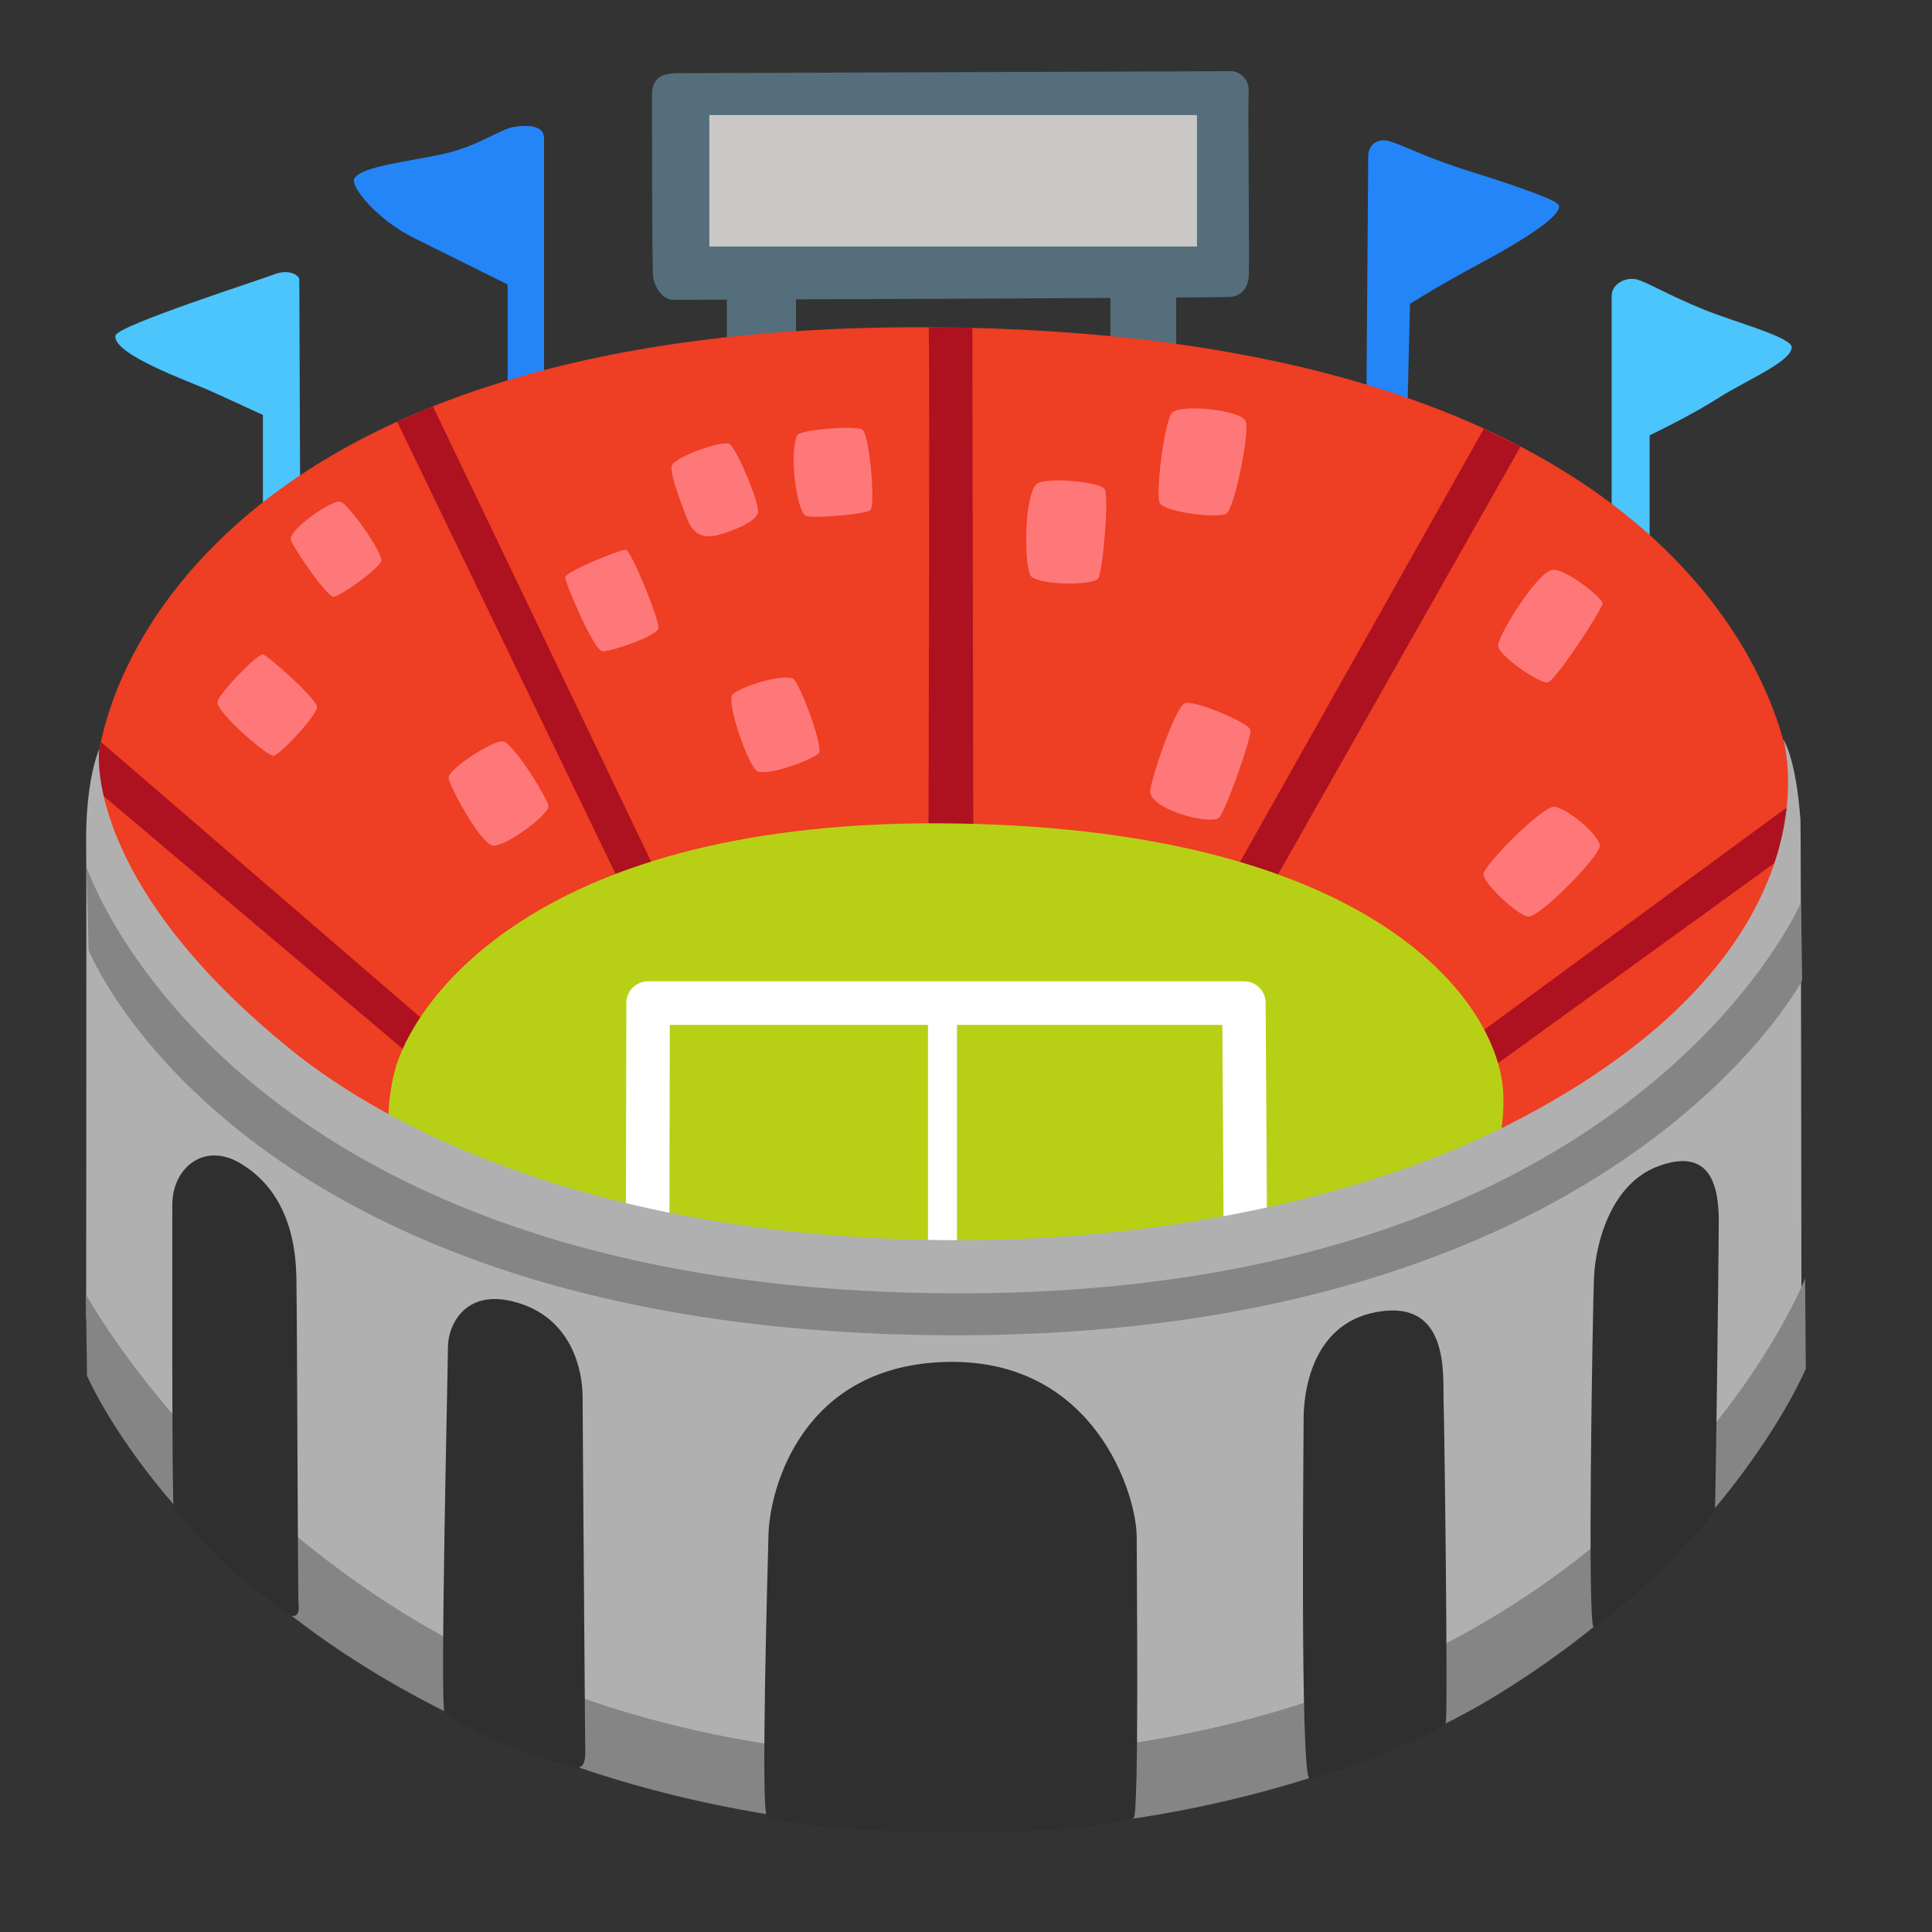 <svg width="25" height="25" viewBox="0 0 25 25" fill="none" xmlns="http://www.w3.org/2000/svg">
<rect x="0" y="0" width="25" height="25" fill="#333333" stroke="none"/>
<g clip-path="url(#clip0_275_38)">
<path d="M8.437 1.225C8.437 1.022 8.549 0.947 8.765 0.947C8.98 0.947 15.817 0.921 15.931 0.921C16.044 0.921 16.171 1.033 16.158 1.185C16.145 1.337 16.171 3.478 16.158 3.591C16.145 3.703 16.083 3.831 15.918 3.842C15.755 3.855 8.853 3.88 8.714 3.88C8.575 3.88 8.463 3.716 8.45 3.565C8.437 3.413 8.437 1.35 8.437 1.225Z" fill="#546F7B"/>
<path d="M9.406 3.73H10.3V4.712H9.406V3.73Z" fill="#546F7B"/>
<path d="M14.369 3.769H15.22V4.721H14.369V3.769Z" fill="#546F7B"/>
<path d="M9.179 1.489H15.489V3.19H9.179V1.489Z" fill="#C9C8C7"/>
<path d="M17.68 5.318C17.68 5.318 17.705 2.143 17.705 2.018C17.705 1.892 17.806 1.778 17.982 1.828C18.159 1.879 18.46 2.042 18.989 2.207C19.518 2.372 20.108 2.573 20.163 2.644C20.249 2.758 19.795 3.064 19.139 3.416C18.543 3.737 18.245 3.932 18.245 3.932L18.207 5.518L17.753 5.681L17.68 5.318Z" fill="#2385F8"/>
<path d="M20.855 6.941V3.831C20.855 3.668 21.044 3.58 21.183 3.617C21.322 3.655 21.586 3.818 22.051 4.007C22.458 4.172 23.195 4.365 23.185 4.498C23.17 4.688 22.574 4.931 22.227 5.155C21.875 5.381 21.346 5.633 21.346 5.633V7.598L20.855 6.941Z" fill="#4BC5FC"/>
<path d="M7.04 5.151V1.785C7.04 1.62 6.819 1.613 6.646 1.643C6.46 1.676 6.181 1.894 5.742 1.991C5.304 2.089 4.679 2.149 4.585 2.31C4.529 2.408 4.87 2.837 5.352 3.077C5.834 3.317 6.569 3.681 6.569 3.681V5.314L7.04 5.151Z" fill="#2385F8"/>
<path d="M3.884 6.445C3.884 6.445 3.873 3.671 3.873 3.617C3.873 3.563 3.742 3.475 3.545 3.551C3.348 3.628 1.523 4.211 1.495 4.341C1.445 4.581 2.457 4.939 2.699 5.048C2.941 5.156 3.402 5.37 3.402 5.37V6.926L3.884 6.445Z" fill="#4BC5FC"/>
<path d="M1.248 10.329C1.109 9.083 2.598 4.135 12.183 4.236C22.336 4.345 23.238 9.677 23.184 10.3C23.146 10.733 23.067 14.822 23.067 14.822C23.067 14.822 12.264 18.206 12.264 18.098C12.264 17.989 2.517 14.903 2.517 14.903C2.517 14.903 1.353 11.273 1.248 10.329Z" fill="#EE3E23"/>
<path d="M12.016 4.236C12.016 4.236 12.132 4.232 12.295 4.236C12.459 4.24 12.582 4.243 12.582 4.243L12.595 11.288L12.014 11.274C12.012 11.276 12.037 4.256 12.016 4.236Z" fill="#AE111F"/>
<path d="M19.201 5.548L15.73 11.715L16.209 11.895L19.675 5.779L19.201 5.548Z" fill="#AE111F"/>
<path d="M23.208 10.384L18.922 13.534L19.051 13.999L23.17 11.016C23.169 11.018 23.232 10.217 23.208 10.384Z" fill="#AE111F"/>
<path d="M5.139 5.456L8.255 11.908L8.579 11.47L5.602 5.258L5.139 5.456Z" fill="#AE111F"/>
<path d="M1.308 9.602L5.778 13.457L5.519 13.832L1.242 10.217C1.242 10.217 1.24 10.037 1.255 9.9C1.272 9.761 1.308 9.602 1.308 9.602Z" fill="#AE111F"/>
<path d="M5.032 14.92C5.032 14.92 4.977 14.365 5.105 13.868C5.322 13.015 6.882 10.566 12.38 10.656C17.84 10.746 19.437 13.015 19.454 14.194C19.473 15.373 18.819 15.355 18.819 15.355L11.907 17.113L8.382 15.988L5.032 14.92Z" fill="#B7D016"/>
<path d="M16.377 12.977C16.377 12.822 16.252 12.698 16.096 12.698H8.386C8.23 12.698 8.105 12.823 8.105 12.979L8.099 15.99L8.662 15.992L8.667 13.262H12.008V16.356H12.383V13.262H15.817L15.834 15.958L16.396 15.955L16.377 12.977Z" fill="white"/>
<path d="M1.284 9.694C1.284 9.694 1.104 10.084 1.115 10.928C1.12 11.271 1.115 17.065 1.115 17.065L2.797 19.631L5.739 21.698L10.36 23.098H14L17.29 22.609L21.001 20.263L23.311 17.462C23.311 17.462 23.305 10.714 23.298 10.611C23.238 9.788 23.075 9.568 23.075 9.568C23.075 9.568 23.905 12.328 19.512 14.558C17.845 15.403 15.215 16.08 12.187 16.047C7.717 15.998 5.034 14.61 3.762 13.581C1.045 11.38 1.284 9.694 1.284 9.694Z" fill="#B0B0B0"/>
<path d="M1.126 17.802C1.126 17.802 2.105 20.104 5.178 21.838C6.85 22.782 9.166 23.61 12.224 23.687C14.986 23.756 17.694 22.954 19.336 21.955C22.372 20.106 23.367 17.712 23.367 17.712L23.358 16.543C23.358 16.543 20.965 22.663 12.312 22.736C9.414 22.761 6.982 21.97 5.21 20.867C2.407 19.122 1.111 16.748 1.111 16.748L1.126 17.802Z" fill="#858585"/>
<path d="M1.147 12.296C1.147 12.296 3.106 17.218 12.215 17.278C20.873 17.335 23.32 12.686 23.32 12.686L23.305 11.678C23.305 11.678 21.117 16.808 12.235 16.735C2.915 16.66 1.119 11.216 1.119 11.216L1.147 12.296Z" fill="#858585"/>
<path d="M5.752 22.155C5.692 22.061 5.797 17.623 5.797 17.426C5.797 17.147 6.027 16.637 6.732 16.868C7.392 17.083 7.539 17.715 7.539 18.079C7.539 18.443 7.572 22.485 7.572 22.585C7.572 22.684 7.6 22.913 7.424 22.866C7.345 22.843 6.843 22.703 6.515 22.558C6.303 22.461 5.812 22.247 5.752 22.155Z" fill="#2F2F2F"/>
<path d="M2.247 19.491C2.223 19.393 2.23 15.818 2.23 15.585C2.23 15.124 2.632 14.771 3.106 15.051C3.58 15.33 3.822 15.84 3.835 16.521C3.847 17.201 3.852 20.693 3.864 20.79C3.875 20.888 3.817 20.955 3.706 20.875C3.674 20.852 3.061 20.4 2.806 20.145C2.551 19.892 2.247 19.491 2.247 19.491Z" fill="#2F2F2F"/>
<path d="M16.942 23.01C16.822 22.924 16.869 18.642 16.869 18.349C16.869 18.056 16.955 17.13 17.817 16.977C18.766 16.806 18.669 17.803 18.68 18.131C18.691 18.424 18.738 22.198 18.708 22.294C18.693 22.343 18.264 22.54 17.84 22.718C17.487 22.864 16.968 23.027 16.942 23.01Z" fill="#2F2F2F"/>
<path d="M20.622 21.055C20.538 21.04 20.609 16.956 20.626 16.532C20.645 16.095 20.842 15.317 21.46 15.09C22.057 14.871 22.241 15.225 22.241 15.797C22.241 16.15 22.201 19.459 22.19 19.543C22.182 19.596 21.929 19.868 21.588 20.218C21.228 20.59 20.664 21.062 20.622 21.055Z" fill="#2F2F2F"/>
<path d="M2.814 9.083C2.8 9.216 3.459 9.788 3.539 9.78C3.62 9.773 4.102 9.257 4.102 9.15C4.102 9.043 3.442 8.46 3.399 8.468C3.297 8.486 2.821 8.993 2.814 9.083Z" fill="#FF7879"/>
<path d="M5.804 10.065C5.81 10.166 6.232 10.948 6.389 10.943C6.586 10.935 7.109 10.527 7.098 10.431C7.087 10.335 6.642 9.61 6.507 9.593C6.374 9.578 5.798 9.955 5.804 10.065Z" fill="#FF7879"/>
<path d="M3.762 6.977C3.766 7.048 4.233 7.731 4.317 7.723C4.402 7.716 4.923 7.35 4.934 7.253C4.945 7.142 4.509 6.516 4.402 6.492C4.295 6.467 3.755 6.84 3.762 6.977Z" fill="#FF7879"/>
<path d="M7.314 7.47C7.308 7.525 7.687 8.436 7.801 8.428C7.96 8.417 8.506 8.226 8.521 8.128C8.536 8.029 8.167 7.121 8.099 7.114C8.032 7.106 7.321 7.395 7.314 7.47Z" fill="#FF7879"/>
<path d="M8.69 6.034C8.665 6.135 8.87 6.675 8.918 6.771C8.979 6.893 9.085 6.977 9.292 6.923C9.447 6.881 9.794 6.756 9.809 6.627C9.824 6.497 9.528 5.79 9.436 5.743C9.344 5.697 8.72 5.912 8.69 6.034Z" fill="#FF7879"/>
<path d="M10.424 6.673C10.493 6.716 11.243 6.653 11.268 6.596C11.328 6.46 11.245 5.623 11.161 5.561C11.077 5.501 10.353 5.56 10.317 5.631C10.21 5.843 10.302 6.596 10.424 6.673Z" fill="#FF7879"/>
<path d="M9.481 8.985C9.389 9.072 9.685 9.925 9.802 9.981C9.937 10.046 10.563 9.816 10.6 9.737C10.645 9.636 10.34 8.803 10.254 8.777C10.085 8.728 9.594 8.882 9.481 8.985Z" fill="#FF7879"/>
<path d="M13.42 6.259C13.25 6.39 13.25 7.298 13.334 7.446C13.403 7.568 14.105 7.585 14.208 7.489C14.266 7.435 14.356 6.424 14.294 6.328C14.234 6.233 13.533 6.171 13.42 6.259Z" fill="#FF7879"/>
<path d="M15.168 5.34C15.065 5.443 14.943 6.439 15.012 6.518C15.117 6.636 15.766 6.709 15.869 6.647C15.972 6.587 16.173 5.599 16.12 5.453C16.07 5.306 15.286 5.224 15.168 5.34Z" fill="#FF7879"/>
<path d="M15.333 9.1C15.204 9.143 14.862 10.172 14.883 10.26C14.935 10.485 15.627 10.667 15.766 10.588C15.847 10.543 16.199 9.533 16.182 9.445C16.163 9.36 15.47 9.055 15.333 9.1Z" fill="#FF7879"/>
<path d="M20.086 7.375C19.887 7.406 19.385 8.224 19.385 8.353C19.385 8.483 19.921 8.846 20.026 8.83C20.129 8.813 20.737 7.877 20.737 7.808C20.737 7.738 20.251 7.348 20.086 7.375Z" fill="#FF7879"/>
<path d="M20.105 10.44C19.949 10.44 19.195 11.201 19.195 11.314C19.195 11.426 19.629 11.843 19.775 11.86C19.921 11.876 20.692 11.089 20.701 10.95C20.71 10.813 20.26 10.44 20.105 10.44Z" fill="#FF7879"/>
<path d="M9.922 23.49C9.845 23.413 9.931 20.365 9.944 19.862C9.959 19.253 10.387 17.653 12.273 17.623C14.161 17.593 14.709 19.33 14.709 19.892C14.709 20.455 14.74 23.434 14.671 23.526C14.641 23.567 13.688 23.732 12.226 23.717C10.838 23.702 9.999 23.565 9.922 23.49Z" fill="#2F2F2F"/>
</g>
<defs>
<clipPath id="clip0_275_38">
<rect width="24" height="24" fill="white" transform="translate(0.275 0.231)"/>
</clipPath>
</defs>
</svg>
